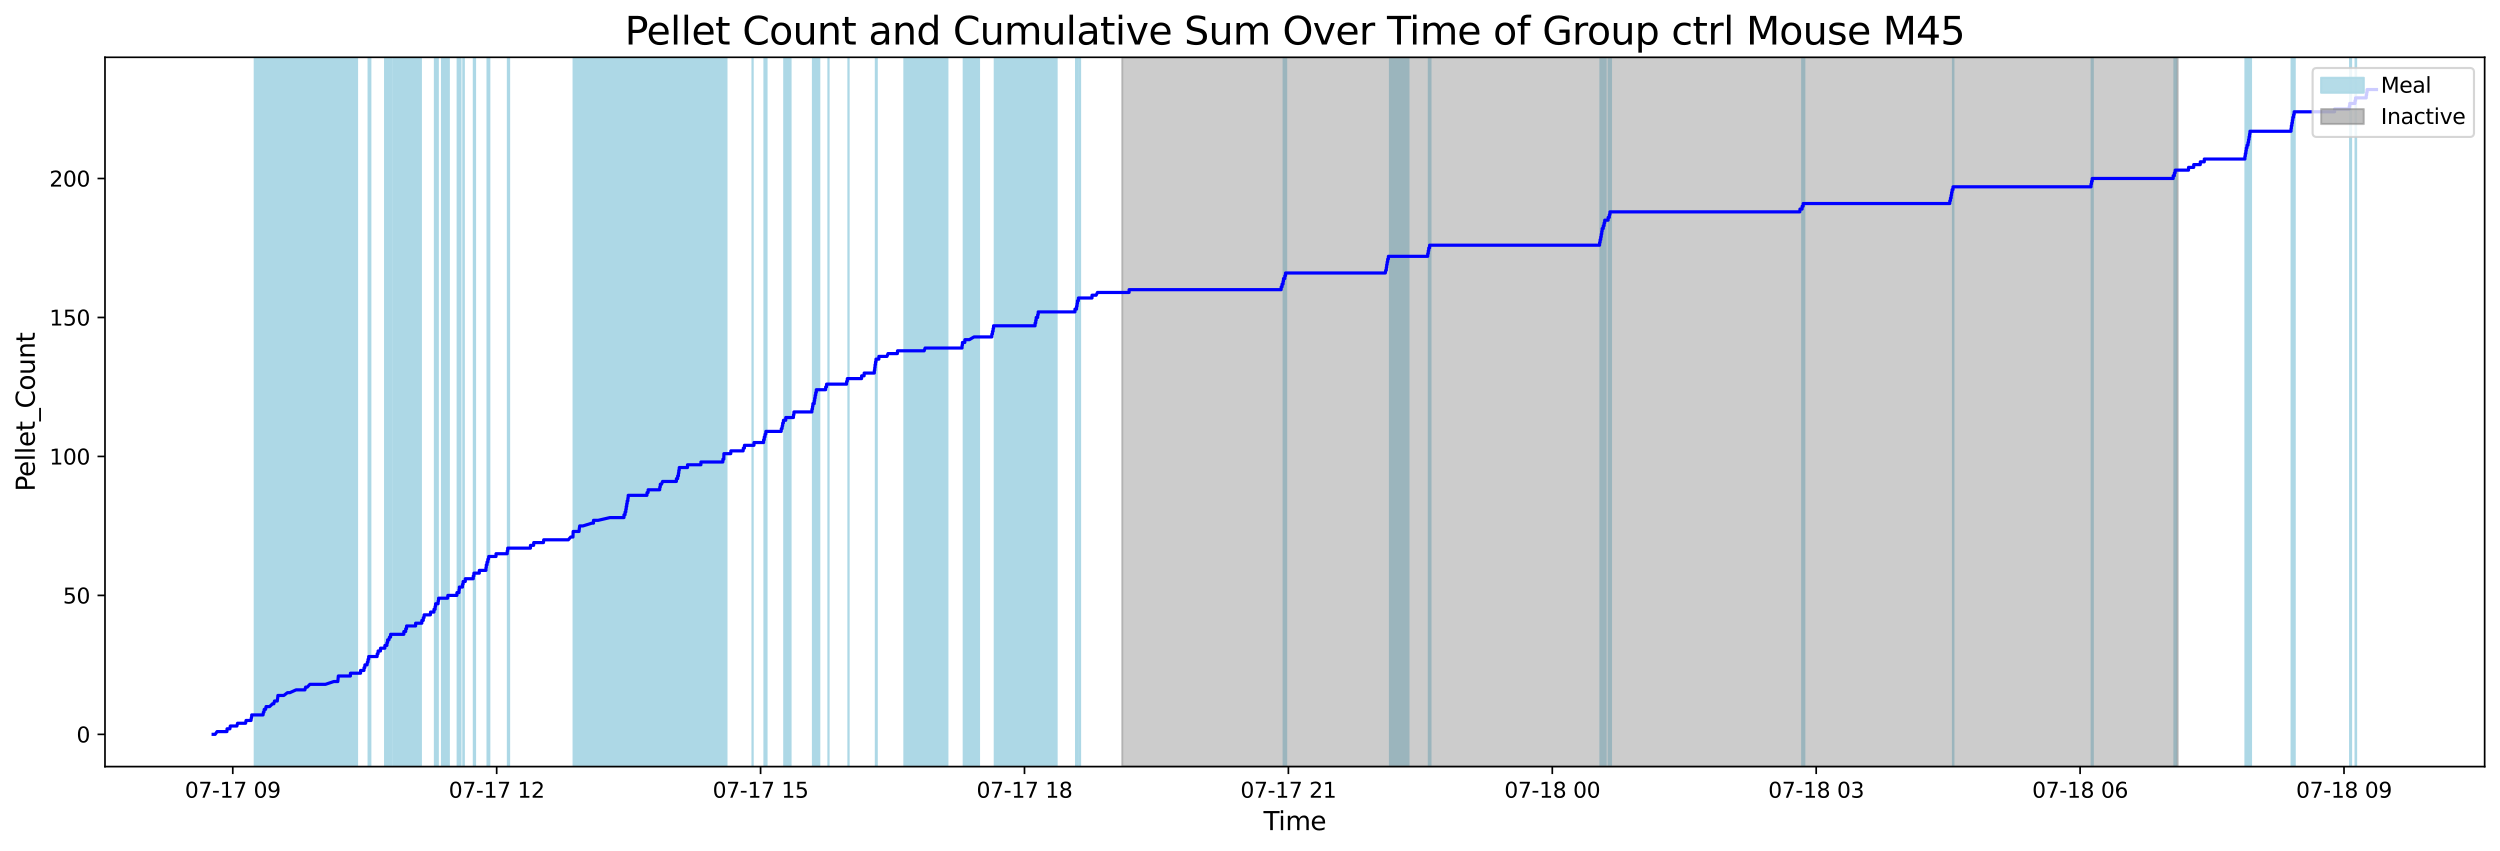 <?xml version="1.0" encoding="utf-8" standalone="no"?>
<!DOCTYPE svg PUBLIC "-//W3C//DTD SVG 1.1//EN"
  "http://www.w3.org/Graphics/SVG/1.1/DTD/svg11.dtd">
<svg xmlns:xlink="http://www.w3.org/1999/xlink" width="1172.435pt" height="399.009pt" viewBox="0 0 1172.435 399.009" xmlns="http://www.w3.org/2000/svg" version="1.1">
 <defs>
  <style type="text/css">*{stroke-linejoin: round; stroke-linecap: butt}</style>
 </defs>
 <g id="figure_1">
  <g id="patch_1">
   <path d="M 0 399.009 
L 1172.435 399.009 
L 1172.435 0 
L 0 0 
z
" style="fill: #ffffff"/>
  </g>
  <g id="axes_1">
   <g id="patch_2">
    <path d="M 49.235 359.517 
L 1165.235 359.517 
L 1165.235 26.877 
L 49.235 26.877 
z
" style="fill: #ffffff"/>
   </g>
   <g id="patch_3">
    <path d="M 156.573 359.517 
L 156.573 26.877 
L 119.476 26.877 
L 119.476 359.517 
z
" clip-path="url(#pec05a32eb7)" style="fill: #add8e6; stroke: #add8e6; stroke-linejoin: miter"/>
   </g>
   <g id="patch_4">
    <path d="M 131.38 359.517 
L 131.38 26.877 
L 126.782 26.877 
L 126.782 359.517 
z
" clip-path="url(#pec05a32eb7)" style="fill: #add8e6; stroke: #add8e6; stroke-linejoin: miter"/>
   </g>
   <g id="patch_5">
    <path d="M 167.437 359.517 
L 167.437 26.877 
L 138.65 26.877 
L 138.65 359.517 
z
" clip-path="url(#pec05a32eb7)" style="fill: #add8e6; stroke: #add8e6; stroke-linejoin: miter"/>
   </g>
   <g id="patch_6">
    <path d="M 173.675 359.517 
L 173.675 26.877 
L 172.866 26.877 
L 172.866 359.517 
z
" clip-path="url(#pec05a32eb7)" style="fill: #add8e6; stroke: #add8e6; stroke-linejoin: miter"/>
   </g>
   <g id="patch_7">
    <path d="M 182.08 359.517 
L 182.08 26.877 
L 180.595 26.877 
L 180.595 359.517 
z
" clip-path="url(#pec05a32eb7)" style="fill: #add8e6; stroke: #add8e6; stroke-linejoin: miter"/>
   </g>
   <g id="patch_8">
    <path d="M 183.737 359.517 
L 183.737 26.877 
L 182.561 26.877 
L 182.561 359.517 
z
" clip-path="url(#pec05a32eb7)" style="fill: #add8e6; stroke: #add8e6; stroke-linejoin: miter"/>
   </g>
   <g id="patch_9">
    <path d="M 197.376 359.517 
L 197.376 26.877 
L 184.61 26.877 
L 184.61 359.517 
z
" clip-path="url(#pec05a32eb7)" style="fill: #add8e6; stroke: #add8e6; stroke-linejoin: miter"/>
   </g>
   <g id="patch_10">
    <path d="M 191.053 359.517 
L 191.053 26.877 
L 191.596 26.877 
L 191.596 359.517 
z
" clip-path="url(#pec05a32eb7)" style="fill: #add8e6; stroke: #add8e6; stroke-linejoin: miter"/>
   </g>
   <g id="patch_11">
    <path d="M 205.258 359.517 
L 205.258 26.877 
L 203.968 26.877 
L 203.968 359.517 
z
" clip-path="url(#pec05a32eb7)" style="fill: #add8e6; stroke: #add8e6; stroke-linejoin: miter"/>
   </g>
   <g id="patch_12">
    <path d="M 205.111 359.517 
L 205.111 26.877 
L 205.116 26.877 
L 205.116 359.517 
z
" clip-path="url(#pec05a32eb7)" style="fill: #add8e6; stroke: #add8e6; stroke-linejoin: miter"/>
   </g>
   <g id="patch_13">
    <path d="M 210.481 359.517 
L 210.481 26.877 
L 207.298 26.877 
L 207.298 359.517 
z
" clip-path="url(#pec05a32eb7)" style="fill: #add8e6; stroke: #add8e6; stroke-linejoin: miter"/>
   </g>
   <g id="patch_14">
    <path d="M 214.783 359.517 
L 214.783 26.877 
L 214.639 26.877 
L 214.639 359.517 
z
" clip-path="url(#pec05a32eb7)" style="fill: #add8e6; stroke: #add8e6; stroke-linejoin: miter"/>
   </g>
   <g id="patch_15">
    <path d="M 215.613 359.517 
L 215.613 26.877 
L 215.945 26.877 
L 215.945 359.517 
z
" clip-path="url(#pec05a32eb7)" style="fill: #add8e6; stroke: #add8e6; stroke-linejoin: miter"/>
   </g>
   <g id="patch_16">
    <path d="M 217.282 359.517 
L 217.282 26.877 
L 217.515 26.877 
L 217.515 359.517 
z
" clip-path="url(#pec05a32eb7)" style="fill: #add8e6; stroke: #add8e6; stroke-linejoin: miter"/>
   </g>
   <g id="patch_17">
    <path d="M 222.216 359.517 
L 222.216 26.877 
L 222.775 26.877 
L 222.775 359.517 
z
" clip-path="url(#pec05a32eb7)" style="fill: #add8e6; stroke: #add8e6; stroke-linejoin: miter"/>
   </g>
   <g id="patch_18">
    <path d="M 228.645 359.517 
L 228.645 26.877 
L 229.461 26.877 
L 229.461 359.517 
z
" clip-path="url(#pec05a32eb7)" style="fill: #add8e6; stroke: #add8e6; stroke-linejoin: miter"/>
   </g>
   <g id="patch_19">
    <path d="M 238.193 359.517 
L 238.193 26.877 
L 238.743 26.877 
L 238.743 359.517 
z
" clip-path="url(#pec05a32eb7)" style="fill: #add8e6; stroke: #add8e6; stroke-linejoin: miter"/>
   </g>
   <g id="patch_20">
    <path d="M 306.351 359.517 
L 306.351 26.877 
L 269.01 26.877 
L 269.01 359.517 
z
" clip-path="url(#pec05a32eb7)" style="fill: #add8e6; stroke: #add8e6; stroke-linejoin: miter"/>
   </g>
   <g id="patch_21">
    <path d="M 316.286 359.517 
L 316.286 26.877 
L 278.556 26.877 
L 278.556 359.517 
z
" clip-path="url(#pec05a32eb7)" style="fill: #add8e6; stroke: #add8e6; stroke-linejoin: miter"/>
   </g>
   <g id="patch_22">
    <path d="M 324.789 359.517 
L 324.789 26.877 
L 295.18 26.877 
L 295.18 359.517 
z
" clip-path="url(#pec05a32eb7)" style="fill: #add8e6; stroke: #add8e6; stroke-linejoin: miter"/>
   </g>
   <g id="patch_23">
    <path d="M 304.698 359.517 
L 304.698 26.877 
L 304.4 26.877 
L 304.4 359.517 
z
" clip-path="url(#pec05a32eb7)" style="fill: #add8e6; stroke: #add8e6; stroke-linejoin: miter"/>
   </g>
   <g id="patch_24">
    <path d="M 334.11 359.517 
L 334.11 26.877 
L 309.965 26.877 
L 309.965 359.517 
z
" clip-path="url(#pec05a32eb7)" style="fill: #add8e6; stroke: #add8e6; stroke-linejoin: miter"/>
   </g>
   <g id="patch_25">
    <path d="M 339.778 359.517 
L 339.778 26.877 
L 318.823 26.877 
L 318.823 359.517 
z
" clip-path="url(#pec05a32eb7)" style="fill: #add8e6; stroke: #add8e6; stroke-linejoin: miter"/>
   </g>
   <g id="patch_26">
    <path d="M 340.679 359.517 
L 340.679 26.877 
L 340.056 26.877 
L 340.056 359.517 
z
" clip-path="url(#pec05a32eb7)" style="fill: #add8e6; stroke: #add8e6; stroke-linejoin: miter"/>
   </g>
   <g id="patch_27">
    <path d="M 352.973 359.517 
L 352.973 26.877 
L 352.904 26.877 
L 352.904 359.517 
z
" clip-path="url(#pec05a32eb7)" style="fill: #add8e6; stroke: #add8e6; stroke-linejoin: miter"/>
   </g>
   <g id="patch_28">
    <path d="M 358.51 359.517 
L 358.51 26.877 
L 359.471 26.877 
L 359.471 359.517 
z
" clip-path="url(#pec05a32eb7)" style="fill: #add8e6; stroke: #add8e6; stroke-linejoin: miter"/>
   </g>
   <g id="patch_29">
    <path d="M 370.735 359.517 
L 370.735 26.877 
L 367.799 26.877 
L 367.799 359.517 
z
" clip-path="url(#pec05a32eb7)" style="fill: #add8e6; stroke: #add8e6; stroke-linejoin: miter"/>
   </g>
   <g id="patch_30">
    <path d="M 368.849 359.517 
L 368.849 26.877 
L 369.285 26.877 
L 369.285 359.517 
z
" clip-path="url(#pec05a32eb7)" style="fill: #add8e6; stroke: #add8e6; stroke-linejoin: miter"/>
   </g>
   <g id="patch_31">
    <path d="M 381.255 359.517 
L 381.255 26.877 
L 382.727 26.877 
L 382.727 359.517 
z
" clip-path="url(#pec05a32eb7)" style="fill: #add8e6; stroke: #add8e6; stroke-linejoin: miter"/>
   </g>
   <g id="patch_32">
    <path d="M 384.207 359.517 
L 384.207 26.877 
L 383.176 26.877 
L 383.176 359.517 
z
" clip-path="url(#pec05a32eb7)" style="fill: #add8e6; stroke: #add8e6; stroke-linejoin: miter"/>
   </g>
   <g id="patch_33">
    <path d="M 388.569 359.517 
L 388.569 26.877 
L 388.512 26.877 
L 388.512 359.517 
z
" clip-path="url(#pec05a32eb7)" style="fill: #add8e6; stroke: #add8e6; stroke-linejoin: miter"/>
   </g>
   <g id="patch_34">
    <path d="M 397.961 359.517 
L 397.961 26.877 
L 397.89 26.877 
L 397.89 359.517 
z
" clip-path="url(#pec05a32eb7)" style="fill: #add8e6; stroke: #add8e6; stroke-linejoin: miter"/>
   </g>
   <g id="patch_35">
    <path d="M 410.755 359.517 
L 410.755 26.877 
L 411.16 26.877 
L 411.16 359.517 
z
" clip-path="url(#pec05a32eb7)" style="fill: #add8e6; stroke: #add8e6; stroke-linejoin: miter"/>
   </g>
   <g id="patch_36">
    <path d="M 444.295 359.517 
L 444.295 26.877 
L 424.137 26.877 
L 424.137 359.517 
z
" clip-path="url(#pec05a32eb7)" style="fill: #add8e6; stroke: #add8e6; stroke-linejoin: miter"/>
   </g>
   <g id="patch_37">
    <path d="M 459.121 359.517 
L 459.121 26.877 
L 451.966 26.877 
L 451.966 359.517 
z
" clip-path="url(#pec05a32eb7)" style="fill: #add8e6; stroke: #add8e6; stroke-linejoin: miter"/>
   </g>
   <g id="patch_38">
    <path d="M 495.515 359.517 
L 495.515 26.877 
L 466.524 26.877 
L 466.524 359.517 
z
" clip-path="url(#pec05a32eb7)" style="fill: #add8e6; stroke: #add8e6; stroke-linejoin: miter"/>
   </g>
   <g id="patch_39">
    <path d="M 485.786 359.517 
L 485.786 26.877 
L 486.26 26.877 
L 486.26 359.517 
z
" clip-path="url(#pec05a32eb7)" style="fill: #add8e6; stroke: #add8e6; stroke-linejoin: miter"/>
   </g>
   <g id="patch_40">
    <path d="M 486.989 359.517 
L 486.989 26.877 
L 487.33 26.877 
L 487.33 359.517 
z
" clip-path="url(#pec05a32eb7)" style="fill: #add8e6; stroke: #add8e6; stroke-linejoin: miter"/>
   </g>
   <g id="patch_41">
    <path d="M 504.648 359.517 
L 504.648 26.877 
L 505.079 26.877 
L 505.079 359.517 
z
" clip-path="url(#pec05a32eb7)" style="fill: #add8e6; stroke: #add8e6; stroke-linejoin: miter"/>
   </g>
   <g id="patch_42">
    <path d="M 506.518 359.517 
L 506.518 26.877 
L 506.081 26.877 
L 506.081 359.517 
z
" clip-path="url(#pec05a32eb7)" style="fill: #add8e6; stroke: #add8e6; stroke-linejoin: miter"/>
   </g>
   <g id="patch_43">
    <path d="M 602 359.517 
L 602 26.877 
L 602.404 26.877 
L 602.404 359.517 
z
" clip-path="url(#pec05a32eb7)" style="fill: #add8e6; stroke: #add8e6; stroke-linejoin: miter"/>
   </g>
   <g id="patch_44">
    <path d="M 603.165 359.517 
L 603.165 26.877 
L 603.135 26.877 
L 603.135 359.517 
z
" clip-path="url(#pec05a32eb7)" style="fill: #add8e6; stroke: #add8e6; stroke-linejoin: miter"/>
   </g>
   <g id="patch_45">
    <path d="M 660.522 359.517 
L 660.522 26.877 
L 651.861 26.877 
L 651.861 359.517 
z
" clip-path="url(#pec05a32eb7)" style="fill: #add8e6; stroke: #add8e6; stroke-linejoin: miter"/>
   </g>
   <g id="patch_46">
    <path d="M 670.091 359.517 
L 670.091 26.877 
L 670.843 26.877 
L 670.843 359.517 
z
" clip-path="url(#pec05a32eb7)" style="fill: #add8e6; stroke: #add8e6; stroke-linejoin: miter"/>
   </g>
   <g id="patch_47">
    <path d="M 750.568 359.517 
L 750.568 26.877 
L 751.98 26.877 
L 751.98 359.517 
z
" clip-path="url(#pec05a32eb7)" style="fill: #add8e6; stroke: #add8e6; stroke-linejoin: miter"/>
   </g>
   <g id="patch_48">
    <path d="M 752.988 359.517 
L 752.988 26.877 
L 752.676 26.877 
L 752.676 359.517 
z
" clip-path="url(#pec05a32eb7)" style="fill: #add8e6; stroke: #add8e6; stroke-linejoin: miter"/>
   </g>
   <g id="patch_49">
    <path d="M 754.425 359.517 
L 754.425 26.877 
L 755.504 26.877 
L 755.504 359.517 
z
" clip-path="url(#pec05a32eb7)" style="fill: #add8e6; stroke: #add8e6; stroke-linejoin: miter"/>
   </g>
   <g id="patch_50">
    <path d="M 845.179 359.517 
L 845.179 26.877 
L 846.169 26.877 
L 846.169 359.517 
z
" clip-path="url(#pec05a32eb7)" style="fill: #add8e6; stroke: #add8e6; stroke-linejoin: miter"/>
   </g>
   <g id="patch_51">
    <path d="M 916.079 359.517 
L 916.079 26.877 
L 915.885 26.877 
L 915.885 359.517 
z
" clip-path="url(#pec05a32eb7)" style="fill: #add8e6; stroke: #add8e6; stroke-linejoin: miter"/>
   </g>
   <g id="patch_52">
    <path d="M 980.939 359.517 
L 980.939 26.877 
L 981.452 26.877 
L 981.452 359.517 
z
" clip-path="url(#pec05a32eb7)" style="fill: #add8e6; stroke: #add8e6; stroke-linejoin: miter"/>
   </g>
   <g id="patch_53">
    <path d="M 1019.75 359.517 
L 1019.75 26.877 
L 1020.578 26.877 
L 1020.578 359.517 
z
" clip-path="url(#pec05a32eb7)" style="fill: #add8e6; stroke: #add8e6; stroke-linejoin: miter"/>
   </g>
   <g id="patch_54">
    <path d="M 1053.063 359.517 
L 1053.063 26.877 
L 1053.579 26.877 
L 1053.579 359.517 
z
" clip-path="url(#pec05a32eb7)" style="fill: #add8e6; stroke: #add8e6; stroke-linejoin: miter"/>
   </g>
   <g id="patch_55">
    <path d="M 1054.636 359.517 
L 1054.636 26.877 
L 1053.966 26.877 
L 1053.966 359.517 
z
" clip-path="url(#pec05a32eb7)" style="fill: #add8e6; stroke: #add8e6; stroke-linejoin: miter"/>
   </g>
   <g id="patch_56">
    <path d="M 1054.892 359.517 
L 1054.892 26.877 
L 1055.656 26.877 
L 1055.656 359.517 
z
" clip-path="url(#pec05a32eb7)" style="fill: #add8e6; stroke: #add8e6; stroke-linejoin: miter"/>
   </g>
   <g id="patch_57">
    <path d="M 1074.699 359.517 
L 1074.699 26.877 
L 1076.155 26.877 
L 1076.155 359.517 
z
" clip-path="url(#pec05a32eb7)" style="fill: #add8e6; stroke: #add8e6; stroke-linejoin: miter"/>
   </g>
   <g id="patch_58">
    <path d="M 1102.15 359.517 
L 1102.15 26.877 
L 1102.587 26.877 
L 1102.587 359.517 
z
" clip-path="url(#pec05a32eb7)" style="fill: #add8e6; stroke: #add8e6; stroke-linejoin: miter"/>
   </g>
   <g id="patch_59">
    <path d="M 1104.701 359.517 
L 1104.701 26.877 
L 1104.941 26.877 
L 1104.941 359.517 
z
" clip-path="url(#pec05a32eb7)" style="fill: #add8e6; stroke: #add8e6; stroke-linejoin: miter"/>
   </g>
   <g id="patch_60">
    <path d="M 526.261 359.517 
L 526.261 26.877 
L 1021.318 26.877 
L 1021.318 359.517 
z
" clip-path="url(#pec05a32eb7)" style="fill: #808080; opacity: 0.4; stroke: #808080; stroke-linejoin: miter"/>
   </g>
   <g id="matplotlib.axis_1">
    <g id="xtick_1">
     <g id="line2d_1">
      <defs>
       <path id="m7954344901" d="M 0 0 
L 0 3.5 
" style="stroke: #000000; stroke-width: 0.8"/>
      </defs>
      <g>
       <use xlink:href="#m7954344901" x="109.164" y="359.517" style="stroke: #000000; stroke-width: 0.8"/>
      </g>
     </g>
     <g id="text_1">
      <!-- 07-17 09 -->
      <g transform="translate(86.684 374.116) scale(0.1 -0.1)">
       <defs>
        <path id="DejaVuSans-30" d="M 2034 4250 
Q 1547 4250 1301 3770 
Q 1056 3291 1056 2328 
Q 1056 1369 1301 889 
Q 1547 409 2034 409 
Q 2525 409 2770 889 
Q 3016 1369 3016 2328 
Q 3016 3291 2770 3770 
Q 2525 4250 2034 4250 
z
M 2034 4750 
Q 2819 4750 3233 4129 
Q 3647 3509 3647 2328 
Q 3647 1150 3233 529 
Q 2819 -91 2034 -91 
Q 1250 -91 836 529 
Q 422 1150 422 2328 
Q 422 3509 836 4129 
Q 1250 4750 2034 4750 
z
" transform="scale(0.016)"/>
        <path id="DejaVuSans-37" d="M 525 4666 
L 3525 4666 
L 3525 4397 
L 1831 0 
L 1172 0 
L 2766 4134 
L 525 4134 
L 525 4666 
z
" transform="scale(0.016)"/>
        <path id="DejaVuSans-2d" d="M 313 2009 
L 1997 2009 
L 1997 1497 
L 313 1497 
L 313 2009 
z
" transform="scale(0.016)"/>
        <path id="DejaVuSans-31" d="M 794 531 
L 1825 531 
L 1825 4091 
L 703 3866 
L 703 4441 
L 1819 4666 
L 2450 4666 
L 2450 531 
L 3481 531 
L 3481 0 
L 794 0 
L 794 531 
z
" transform="scale(0.016)"/>
        <path id="DejaVuSans-20" transform="scale(0.016)"/>
        <path id="DejaVuSans-39" d="M 703 97 
L 703 672 
Q 941 559 1184 500 
Q 1428 441 1663 441 
Q 2288 441 2617 861 
Q 2947 1281 2994 2138 
Q 2813 1869 2534 1725 
Q 2256 1581 1919 1581 
Q 1219 1581 811 2004 
Q 403 2428 403 3163 
Q 403 3881 828 4315 
Q 1253 4750 1959 4750 
Q 2769 4750 3195 4129 
Q 3622 3509 3622 2328 
Q 3622 1225 3098 567 
Q 2575 -91 1691 -91 
Q 1453 -91 1209 -44 
Q 966 3 703 97 
z
M 1959 2075 
Q 2384 2075 2632 2365 
Q 2881 2656 2881 3163 
Q 2881 3666 2632 3958 
Q 2384 4250 1959 4250 
Q 1534 4250 1286 3958 
Q 1038 3666 1038 3163 
Q 1038 2656 1286 2365 
Q 1534 2075 1959 2075 
z
" transform="scale(0.016)"/>
       </defs>
       <use xlink:href="#DejaVuSans-30"/>
       <use xlink:href="#DejaVuSans-37" x="63.623"/>
       <use xlink:href="#DejaVuSans-2d" x="127.246"/>
       <use xlink:href="#DejaVuSans-31" x="163.33"/>
       <use xlink:href="#DejaVuSans-37" x="226.953"/>
       <use xlink:href="#DejaVuSans-20" x="290.576"/>
       <use xlink:href="#DejaVuSans-30" x="322.363"/>
       <use xlink:href="#DejaVuSans-39" x="385.986"/>
      </g>
     </g>
    </g>
    <g id="xtick_2">
     <g id="line2d_2">
      <g>
       <use xlink:href="#m7954344901" x="232.929" y="359.517" style="stroke: #000000; stroke-width: 0.8"/>
      </g>
     </g>
     <g id="text_2">
      <!-- 07-17 12 -->
      <g transform="translate(210.448 374.116) scale(0.1 -0.1)">
       <defs>
        <path id="DejaVuSans-32" d="M 1228 531 
L 3431 531 
L 3431 0 
L 469 0 
L 469 531 
Q 828 903 1448 1529 
Q 2069 2156 2228 2338 
Q 2531 2678 2651 2914 
Q 2772 3150 2772 3378 
Q 2772 3750 2511 3984 
Q 2250 4219 1831 4219 
Q 1534 4219 1204 4116 
Q 875 4013 500 3803 
L 500 4441 
Q 881 4594 1212 4672 
Q 1544 4750 1819 4750 
Q 2544 4750 2975 4387 
Q 3406 4025 3406 3419 
Q 3406 3131 3298 2873 
Q 3191 2616 2906 2266 
Q 2828 2175 2409 1742 
Q 1991 1309 1228 531 
z
" transform="scale(0.016)"/>
       </defs>
       <use xlink:href="#DejaVuSans-30"/>
       <use xlink:href="#DejaVuSans-37" x="63.623"/>
       <use xlink:href="#DejaVuSans-2d" x="127.246"/>
       <use xlink:href="#DejaVuSans-31" x="163.33"/>
       <use xlink:href="#DejaVuSans-37" x="226.953"/>
       <use xlink:href="#DejaVuSans-20" x="290.576"/>
       <use xlink:href="#DejaVuSans-31" x="322.363"/>
       <use xlink:href="#DejaVuSans-32" x="385.986"/>
      </g>
     </g>
    </g>
    <g id="xtick_3">
     <g id="line2d_3">
      <g>
       <use xlink:href="#m7954344901" x="356.693" y="359.517" style="stroke: #000000; stroke-width: 0.8"/>
      </g>
     </g>
     <g id="text_3">
      <!-- 07-17 15 -->
      <g transform="translate(334.212 374.116) scale(0.1 -0.1)">
       <defs>
        <path id="DejaVuSans-35" d="M 691 4666 
L 3169 4666 
L 3169 4134 
L 1269 4134 
L 1269 2991 
Q 1406 3038 1543 3061 
Q 1681 3084 1819 3084 
Q 2600 3084 3056 2656 
Q 3513 2228 3513 1497 
Q 3513 744 3044 326 
Q 2575 -91 1722 -91 
Q 1428 -91 1123 -41 
Q 819 9 494 109 
L 494 744 
Q 775 591 1075 516 
Q 1375 441 1709 441 
Q 2250 441 2565 725 
Q 2881 1009 2881 1497 
Q 2881 1984 2565 2268 
Q 2250 2553 1709 2553 
Q 1456 2553 1204 2497 
Q 953 2441 691 2322 
L 691 4666 
z
" transform="scale(0.016)"/>
       </defs>
       <use xlink:href="#DejaVuSans-30"/>
       <use xlink:href="#DejaVuSans-37" x="63.623"/>
       <use xlink:href="#DejaVuSans-2d" x="127.246"/>
       <use xlink:href="#DejaVuSans-31" x="163.33"/>
       <use xlink:href="#DejaVuSans-37" x="226.953"/>
       <use xlink:href="#DejaVuSans-20" x="290.576"/>
       <use xlink:href="#DejaVuSans-31" x="322.363"/>
       <use xlink:href="#DejaVuSans-35" x="385.986"/>
      </g>
     </g>
    </g>
    <g id="xtick_4">
     <g id="line2d_4">
      <g>
       <use xlink:href="#m7954344901" x="480.457" y="359.517" style="stroke: #000000; stroke-width: 0.8"/>
      </g>
     </g>
     <g id="text_4">
      <!-- 07-17 18 -->
      <g transform="translate(457.976 374.116) scale(0.1 -0.1)">
       <defs>
        <path id="DejaVuSans-38" d="M 2034 2216 
Q 1584 2216 1326 1975 
Q 1069 1734 1069 1313 
Q 1069 891 1326 650 
Q 1584 409 2034 409 
Q 2484 409 2743 651 
Q 3003 894 3003 1313 
Q 3003 1734 2745 1975 
Q 2488 2216 2034 2216 
z
M 1403 2484 
Q 997 2584 770 2862 
Q 544 3141 544 3541 
Q 544 4100 942 4425 
Q 1341 4750 2034 4750 
Q 2731 4750 3128 4425 
Q 3525 4100 3525 3541 
Q 3525 3141 3298 2862 
Q 3072 2584 2669 2484 
Q 3125 2378 3379 2068 
Q 3634 1759 3634 1313 
Q 3634 634 3220 271 
Q 2806 -91 2034 -91 
Q 1263 -91 848 271 
Q 434 634 434 1313 
Q 434 1759 690 2068 
Q 947 2378 1403 2484 
z
M 1172 3481 
Q 1172 3119 1398 2916 
Q 1625 2713 2034 2713 
Q 2441 2713 2670 2916 
Q 2900 3119 2900 3481 
Q 2900 3844 2670 4047 
Q 2441 4250 2034 4250 
Q 1625 4250 1398 4047 
Q 1172 3844 1172 3481 
z
" transform="scale(0.016)"/>
       </defs>
       <use xlink:href="#DejaVuSans-30"/>
       <use xlink:href="#DejaVuSans-37" x="63.623"/>
       <use xlink:href="#DejaVuSans-2d" x="127.246"/>
       <use xlink:href="#DejaVuSans-31" x="163.33"/>
       <use xlink:href="#DejaVuSans-37" x="226.953"/>
       <use xlink:href="#DejaVuSans-20" x="290.576"/>
       <use xlink:href="#DejaVuSans-31" x="322.363"/>
       <use xlink:href="#DejaVuSans-38" x="385.986"/>
      </g>
     </g>
    </g>
    <g id="xtick_5">
     <g id="line2d_5">
      <g>
       <use xlink:href="#m7954344901" x="604.221" y="359.517" style="stroke: #000000; stroke-width: 0.8"/>
      </g>
     </g>
     <g id="text_5">
      <!-- 07-17 21 -->
      <g transform="translate(581.741 374.116) scale(0.1 -0.1)">
       <use xlink:href="#DejaVuSans-30"/>
       <use xlink:href="#DejaVuSans-37" x="63.623"/>
       <use xlink:href="#DejaVuSans-2d" x="127.246"/>
       <use xlink:href="#DejaVuSans-31" x="163.33"/>
       <use xlink:href="#DejaVuSans-37" x="226.953"/>
       <use xlink:href="#DejaVuSans-20" x="290.576"/>
       <use xlink:href="#DejaVuSans-32" x="322.363"/>
       <use xlink:href="#DejaVuSans-31" x="385.986"/>
      </g>
     </g>
    </g>
    <g id="xtick_6">
     <g id="line2d_6">
      <g>
       <use xlink:href="#m7954344901" x="727.985" y="359.517" style="stroke: #000000; stroke-width: 0.8"/>
      </g>
     </g>
     <g id="text_6">
      <!-- 07-18 00 -->
      <g transform="translate(705.505 374.116) scale(0.1 -0.1)">
       <use xlink:href="#DejaVuSans-30"/>
       <use xlink:href="#DejaVuSans-37" x="63.623"/>
       <use xlink:href="#DejaVuSans-2d" x="127.246"/>
       <use xlink:href="#DejaVuSans-31" x="163.33"/>
       <use xlink:href="#DejaVuSans-38" x="226.953"/>
       <use xlink:href="#DejaVuSans-20" x="290.576"/>
       <use xlink:href="#DejaVuSans-30" x="322.363"/>
       <use xlink:href="#DejaVuSans-30" x="385.986"/>
      </g>
     </g>
    </g>
    <g id="xtick_7">
     <g id="line2d_7">
      <g>
       <use xlink:href="#m7954344901" x="851.749" y="359.517" style="stroke: #000000; stroke-width: 0.8"/>
      </g>
     </g>
     <g id="text_7">
      <!-- 07-18 03 -->
      <g transform="translate(829.269 374.116) scale(0.1 -0.1)">
       <defs>
        <path id="DejaVuSans-33" d="M 2597 2516 
Q 3050 2419 3304 2112 
Q 3559 1806 3559 1356 
Q 3559 666 3084 287 
Q 2609 -91 1734 -91 
Q 1441 -91 1130 -33 
Q 819 25 488 141 
L 488 750 
Q 750 597 1062 519 
Q 1375 441 1716 441 
Q 2309 441 2620 675 
Q 2931 909 2931 1356 
Q 2931 1769 2642 2001 
Q 2353 2234 1838 2234 
L 1294 2234 
L 1294 2753 
L 1863 2753 
Q 2328 2753 2575 2939 
Q 2822 3125 2822 3475 
Q 2822 3834 2567 4026 
Q 2313 4219 1838 4219 
Q 1578 4219 1281 4162 
Q 984 4106 628 3988 
L 628 4550 
Q 988 4650 1302 4700 
Q 1616 4750 1894 4750 
Q 2613 4750 3031 4423 
Q 3450 4097 3450 3541 
Q 3450 3153 3228 2886 
Q 3006 2619 2597 2516 
z
" transform="scale(0.016)"/>
       </defs>
       <use xlink:href="#DejaVuSans-30"/>
       <use xlink:href="#DejaVuSans-37" x="63.623"/>
       <use xlink:href="#DejaVuSans-2d" x="127.246"/>
       <use xlink:href="#DejaVuSans-31" x="163.33"/>
       <use xlink:href="#DejaVuSans-38" x="226.953"/>
       <use xlink:href="#DejaVuSans-20" x="290.576"/>
       <use xlink:href="#DejaVuSans-30" x="322.363"/>
       <use xlink:href="#DejaVuSans-33" x="385.986"/>
      </g>
     </g>
    </g>
    <g id="xtick_8">
     <g id="line2d_8">
      <g>
       <use xlink:href="#m7954344901" x="975.514" y="359.517" style="stroke: #000000; stroke-width: 0.8"/>
      </g>
     </g>
     <g id="text_8">
      <!-- 07-18 06 -->
      <g transform="translate(953.033 374.116) scale(0.1 -0.1)">
       <defs>
        <path id="DejaVuSans-36" d="M 2113 2584 
Q 1688 2584 1439 2293 
Q 1191 2003 1191 1497 
Q 1191 994 1439 701 
Q 1688 409 2113 409 
Q 2538 409 2786 701 
Q 3034 994 3034 1497 
Q 3034 2003 2786 2293 
Q 2538 2584 2113 2584 
z
M 3366 4563 
L 3366 3988 
Q 3128 4100 2886 4159 
Q 2644 4219 2406 4219 
Q 1781 4219 1451 3797 
Q 1122 3375 1075 2522 
Q 1259 2794 1537 2939 
Q 1816 3084 2150 3084 
Q 2853 3084 3261 2657 
Q 3669 2231 3669 1497 
Q 3669 778 3244 343 
Q 2819 -91 2113 -91 
Q 1303 -91 875 529 
Q 447 1150 447 2328 
Q 447 3434 972 4092 
Q 1497 4750 2381 4750 
Q 2619 4750 2861 4703 
Q 3103 4656 3366 4563 
z
" transform="scale(0.016)"/>
       </defs>
       <use xlink:href="#DejaVuSans-30"/>
       <use xlink:href="#DejaVuSans-37" x="63.623"/>
       <use xlink:href="#DejaVuSans-2d" x="127.246"/>
       <use xlink:href="#DejaVuSans-31" x="163.33"/>
       <use xlink:href="#DejaVuSans-38" x="226.953"/>
       <use xlink:href="#DejaVuSans-20" x="290.576"/>
       <use xlink:href="#DejaVuSans-30" x="322.363"/>
       <use xlink:href="#DejaVuSans-36" x="385.986"/>
      </g>
     </g>
    </g>
    <g id="xtick_9">
     <g id="line2d_9">
      <g>
       <use xlink:href="#m7954344901" x="1099.278" y="359.517" style="stroke: #000000; stroke-width: 0.8"/>
      </g>
     </g>
     <g id="text_9">
      <!-- 07-18 09 -->
      <g transform="translate(1076.797 374.116) scale(0.1 -0.1)">
       <use xlink:href="#DejaVuSans-30"/>
       <use xlink:href="#DejaVuSans-37" x="63.623"/>
       <use xlink:href="#DejaVuSans-2d" x="127.246"/>
       <use xlink:href="#DejaVuSans-31" x="163.33"/>
       <use xlink:href="#DejaVuSans-38" x="226.953"/>
       <use xlink:href="#DejaVuSans-20" x="290.576"/>
       <use xlink:href="#DejaVuSans-30" x="322.363"/>
       <use xlink:href="#DejaVuSans-39" x="385.986"/>
      </g>
     </g>
    </g>
    <g id="text_10">
     <!-- Time -->
     <g transform="translate(592.555 389.313) scale(0.12 -0.12)">
      <defs>
       <path id="DejaVuSans-54" d="M -19 4666 
L 3928 4666 
L 3928 4134 
L 2272 4134 
L 2272 0 
L 1638 0 
L 1638 4134 
L -19 4134 
L -19 4666 
z
" transform="scale(0.016)"/>
       <path id="DejaVuSans-69" d="M 603 3500 
L 1178 3500 
L 1178 0 
L 603 0 
L 603 3500 
z
M 603 4863 
L 1178 4863 
L 1178 4134 
L 603 4134 
L 603 4863 
z
" transform="scale(0.016)"/>
       <path id="DejaVuSans-6d" d="M 3328 2828 
Q 3544 3216 3844 3400 
Q 4144 3584 4550 3584 
Q 5097 3584 5394 3201 
Q 5691 2819 5691 2113 
L 5691 0 
L 5113 0 
L 5113 2094 
Q 5113 2597 4934 2840 
Q 4756 3084 4391 3084 
Q 3944 3084 3684 2787 
Q 3425 2491 3425 1978 
L 3425 0 
L 2847 0 
L 2847 2094 
Q 2847 2600 2669 2842 
Q 2491 3084 2119 3084 
Q 1678 3084 1418 2786 
Q 1159 2488 1159 1978 
L 1159 0 
L 581 0 
L 581 3500 
L 1159 3500 
L 1159 2956 
Q 1356 3278 1631 3431 
Q 1906 3584 2284 3584 
Q 2666 3584 2933 3390 
Q 3200 3197 3328 2828 
z
" transform="scale(0.016)"/>
       <path id="DejaVuSans-65" d="M 3597 1894 
L 3597 1613 
L 953 1613 
Q 991 1019 1311 708 
Q 1631 397 2203 397 
Q 2534 397 2845 478 
Q 3156 559 3463 722 
L 3463 178 
Q 3153 47 2828 -22 
Q 2503 -91 2169 -91 
Q 1331 -91 842 396 
Q 353 884 353 1716 
Q 353 2575 817 3079 
Q 1281 3584 2069 3584 
Q 2775 3584 3186 3129 
Q 3597 2675 3597 1894 
z
M 3022 2063 
Q 3016 2534 2758 2815 
Q 2500 3097 2075 3097 
Q 1594 3097 1305 2825 
Q 1016 2553 972 2059 
L 3022 2063 
z
" transform="scale(0.016)"/>
      </defs>
      <use xlink:href="#DejaVuSans-54"/>
      <use xlink:href="#DejaVuSans-69" x="57.959"/>
      <use xlink:href="#DejaVuSans-6d" x="85.742"/>
      <use xlink:href="#DejaVuSans-65" x="183.154"/>
     </g>
    </g>
   </g>
   <g id="matplotlib.axis_2">
    <g id="ytick_1">
     <g id="line2d_10">
      <defs>
       <path id="m7f26d9c3a4" d="M 0 0 
L -3.5 0 
" style="stroke: #000000; stroke-width: 0.8"/>
      </defs>
      <g>
       <use xlink:href="#m7f26d9c3a4" x="49.235" y="344.397" style="stroke: #000000; stroke-width: 0.8"/>
      </g>
     </g>
     <g id="text_11">
      <!-- 0 -->
      <g transform="translate(35.873 348.196) scale(0.1 -0.1)">
       <use xlink:href="#DejaVuSans-30"/>
      </g>
     </g>
    </g>
    <g id="ytick_2">
     <g id="line2d_11">
      <g>
       <use xlink:href="#m7f26d9c3a4" x="49.235" y="279.225" style="stroke: #000000; stroke-width: 0.8"/>
      </g>
     </g>
     <g id="text_12">
      <!-- 50 -->
      <g transform="translate(29.51 283.024) scale(0.1 -0.1)">
       <use xlink:href="#DejaVuSans-35"/>
       <use xlink:href="#DejaVuSans-30" x="63.623"/>
      </g>
     </g>
    </g>
    <g id="ytick_3">
     <g id="line2d_12">
      <g>
       <use xlink:href="#m7f26d9c3a4" x="49.235" y="214.052" style="stroke: #000000; stroke-width: 0.8"/>
      </g>
     </g>
     <g id="text_13">
      <!-- 100 -->
      <g transform="translate(23.148 217.852) scale(0.1 -0.1)">
       <use xlink:href="#DejaVuSans-31"/>
       <use xlink:href="#DejaVuSans-30" x="63.623"/>
       <use xlink:href="#DejaVuSans-30" x="127.246"/>
      </g>
     </g>
    </g>
    <g id="ytick_4">
     <g id="line2d_13">
      <g>
       <use xlink:href="#m7f26d9c3a4" x="49.235" y="148.88" style="stroke: #000000; stroke-width: 0.8"/>
      </g>
     </g>
     <g id="text_14">
      <!-- 150 -->
      <g transform="translate(23.148 152.679) scale(0.1 -0.1)">
       <use xlink:href="#DejaVuSans-31"/>
       <use xlink:href="#DejaVuSans-35" x="63.623"/>
       <use xlink:href="#DejaVuSans-30" x="127.246"/>
      </g>
     </g>
    </g>
    <g id="ytick_5">
     <g id="line2d_14">
      <g>
       <use xlink:href="#m7f26d9c3a4" x="49.235" y="83.708" style="stroke: #000000; stroke-width: 0.8"/>
      </g>
     </g>
     <g id="text_15">
      <!-- 200 -->
      <g transform="translate(23.148 87.507) scale(0.1 -0.1)">
       <use xlink:href="#DejaVuSans-32"/>
       <use xlink:href="#DejaVuSans-30" x="63.623"/>
       <use xlink:href="#DejaVuSans-30" x="127.246"/>
      </g>
     </g>
    </g>
    <g id="text_16">
     <!-- Pellet_Count -->
     <g transform="translate(16.318 230.485) rotate(-90) scale(0.12 -0.12)">
      <defs>
       <path id="DejaVuSans-50" d="M 1259 4147 
L 1259 2394 
L 2053 2394 
Q 2494 2394 2734 2622 
Q 2975 2850 2975 3272 
Q 2975 3691 2734 3919 
Q 2494 4147 2053 4147 
L 1259 4147 
z
M 628 4666 
L 2053 4666 
Q 2838 4666 3239 4311 
Q 3641 3956 3641 3272 
Q 3641 2581 3239 2228 
Q 2838 1875 2053 1875 
L 1259 1875 
L 1259 0 
L 628 0 
L 628 4666 
z
" transform="scale(0.016)"/>
       <path id="DejaVuSans-6c" d="M 603 4863 
L 1178 4863 
L 1178 0 
L 603 0 
L 603 4863 
z
" transform="scale(0.016)"/>
       <path id="DejaVuSans-74" d="M 1172 4494 
L 1172 3500 
L 2356 3500 
L 2356 3053 
L 1172 3053 
L 1172 1153 
Q 1172 725 1289 603 
Q 1406 481 1766 481 
L 2356 481 
L 2356 0 
L 1766 0 
Q 1100 0 847 248 
Q 594 497 594 1153 
L 594 3053 
L 172 3053 
L 172 3500 
L 594 3500 
L 594 4494 
L 1172 4494 
z
" transform="scale(0.016)"/>
       <path id="DejaVuSans-5f" d="M 3263 -1063 
L 3263 -1509 
L -63 -1509 
L -63 -1063 
L 3263 -1063 
z
" transform="scale(0.016)"/>
       <path id="DejaVuSans-43" d="M 4122 4306 
L 4122 3641 
Q 3803 3938 3442 4084 
Q 3081 4231 2675 4231 
Q 1875 4231 1450 3742 
Q 1025 3253 1025 2328 
Q 1025 1406 1450 917 
Q 1875 428 2675 428 
Q 3081 428 3442 575 
Q 3803 722 4122 1019 
L 4122 359 
Q 3791 134 3420 21 
Q 3050 -91 2638 -91 
Q 1578 -91 968 557 
Q 359 1206 359 2328 
Q 359 3453 968 4101 
Q 1578 4750 2638 4750 
Q 3056 4750 3426 4639 
Q 3797 4528 4122 4306 
z
" transform="scale(0.016)"/>
       <path id="DejaVuSans-6f" d="M 1959 3097 
Q 1497 3097 1228 2736 
Q 959 2375 959 1747 
Q 959 1119 1226 758 
Q 1494 397 1959 397 
Q 2419 397 2687 759 
Q 2956 1122 2956 1747 
Q 2956 2369 2687 2733 
Q 2419 3097 1959 3097 
z
M 1959 3584 
Q 2709 3584 3137 3096 
Q 3566 2609 3566 1747 
Q 3566 888 3137 398 
Q 2709 -91 1959 -91 
Q 1206 -91 779 398 
Q 353 888 353 1747 
Q 353 2609 779 3096 
Q 1206 3584 1959 3584 
z
" transform="scale(0.016)"/>
       <path id="DejaVuSans-75" d="M 544 1381 
L 544 3500 
L 1119 3500 
L 1119 1403 
Q 1119 906 1312 657 
Q 1506 409 1894 409 
Q 2359 409 2629 706 
Q 2900 1003 2900 1516 
L 2900 3500 
L 3475 3500 
L 3475 0 
L 2900 0 
L 2900 538 
Q 2691 219 2414 64 
Q 2138 -91 1772 -91 
Q 1169 -91 856 284 
Q 544 659 544 1381 
z
M 1991 3584 
L 1991 3584 
z
" transform="scale(0.016)"/>
       <path id="DejaVuSans-6e" d="M 3513 2113 
L 3513 0 
L 2938 0 
L 2938 2094 
Q 2938 2591 2744 2837 
Q 2550 3084 2163 3084 
Q 1697 3084 1428 2787 
Q 1159 2491 1159 1978 
L 1159 0 
L 581 0 
L 581 3500 
L 1159 3500 
L 1159 2956 
Q 1366 3272 1645 3428 
Q 1925 3584 2291 3584 
Q 2894 3584 3203 3211 
Q 3513 2838 3513 2113 
z
" transform="scale(0.016)"/>
      </defs>
      <use xlink:href="#DejaVuSans-50"/>
      <use xlink:href="#DejaVuSans-65" x="56.678"/>
      <use xlink:href="#DejaVuSans-6c" x="118.201"/>
      <use xlink:href="#DejaVuSans-6c" x="145.984"/>
      <use xlink:href="#DejaVuSans-65" x="173.768"/>
      <use xlink:href="#DejaVuSans-74" x="235.291"/>
      <use xlink:href="#DejaVuSans-5f" x="274.5"/>
      <use xlink:href="#DejaVuSans-43" x="324.5"/>
      <use xlink:href="#DejaVuSans-6f" x="394.324"/>
      <use xlink:href="#DejaVuSans-75" x="455.506"/>
      <use xlink:href="#DejaVuSans-6e" x="518.885"/>
      <use xlink:href="#DejaVuSans-74" x="582.264"/>
     </g>
    </g>
   </g>
   <g id="line2d_15">
    <path d="M 99.962 344.397 
L 100.902 344.397 
L 101.807 343.094 
L 106.426 343.094 
L 106.483 341.79 
L 107.812 341.79 
L 107.995 340.487 
L 111.101 340.487 
L 111.101 340.487 
L 111.399 339.183 
L 115.181 339.183 
L 115.398 337.88 
L 117.725 337.88 
L 117.862 336.576 
L 118.011 336.576 
L 118.046 335.273 
L 123.374 335.273 
L 123.535 333.97 
L 123.787 333.97 
L 123.913 332.666 
L 124.555 332.666 
L 124.784 331.363 
L 126.457 331.363 
L 127.798 330.059 
L 128.428 330.059 
L 128.726 328.756 
L 130.044 328.756 
L 130.181 327.452 
L 130.227 327.452 
L 130.33 326.149 
L 133.115 326.149 
L 134.8 324.845 
L 135.934 324.845 
L 138.822 323.542 
L 142.982 323.542 
L 143.326 322.239 
L 144.116 322.239 
L 145.32 320.935 
L 152.619 320.935 
L 156.516 319.632 
L 158.429 319.632 
L 158.67 317.025 
L 164.331 317.025 
L 164.354 315.721 
L 169.087 315.721 
L 169.098 314.418 
L 170.691 314.418 
L 170.726 313.114 
L 171.092 313.114 
L 171.127 311.811 
L 172.158 311.811 
L 172.284 310.508 
L 172.571 310.508 
L 172.616 309.204 
L 172.903 309.204 
L 172.914 307.901 
L 176.857 307.901 
L 176.857 307.901 
L 176.914 306.597 
L 177.292 306.597 
L 177.338 305.294 
L 178.426 305.294 
L 178.449 303.99 
L 180.478 303.99 
L 180.512 302.687 
L 181.452 302.687 
L 181.475 301.383 
L 181.761 301.383 
L 181.784 300.08 
L 182.403 300.08 
L 182.655 298.776 
L 183.182 298.776 
L 183.194 297.473 
L 189.382 297.473 
L 189.393 296.17 
L 190.253 296.17 
L 190.276 294.866 
L 190.654 294.866 
L 190.688 293.563 
L 194.905 293.563 
L 194.917 292.259 
L 197.816 292.259 
L 197.828 290.956 
L 198.504 290.956 
L 198.527 289.652 
L 198.87 289.652 
L 198.905 288.349 
L 201.839 288.349 
L 201.919 287.045 
L 203.512 287.045 
L 203.535 285.742 
L 204.05 285.742 
L 204.073 284.439 
L 204.245 284.439 
L 204.245 284.439 
L 204.291 283.135 
L 205.46 283.135 
L 205.483 281.832 
L 205.655 281.832 
L 205.689 280.528 
L 209.941 280.528 
L 210.032 279.225 
L 214.272 279.225 
L 214.295 277.921 
L 215.258 277.921 
L 215.269 276.618 
L 215.407 276.618 
L 215.43 275.314 
L 216.885 275.314 
L 216.897 274.011 
L 217.16 274.011 
L 217.172 272.708 
L 218.203 272.708 
L 218.214 271.404 
L 221.95 271.404 
L 221.962 270.101 
L 222.237 270.101 
L 222.26 268.797 
L 224.781 268.797 
L 224.792 267.494 
L 227.886 267.494 
L 227.909 266.19 
L 228.047 266.19 
L 228.07 264.887 
L 228.402 264.887 
L 228.413 263.583 
L 228.769 263.583 
L 228.815 262.28 
L 229.101 262.28 
L 229.204 260.976 
L 232.619 260.976 
L 232.631 259.673 
L 237.879 259.673 
L 237.891 258.37 
L 238.085 258.37 
L 238.097 257.066 
L 248.766 257.066 
L 248.777 255.763 
L 250.256 255.763 
L 250.313 254.459 
L 254.862 254.459 
L 254.988 253.156 
L 266.517 253.156 
L 267.64 251.852 
L 268.706 251.852 
L 268.797 249.245 
L 271.548 249.245 
L 271.674 247.942 
L 271.868 246.639 
L 273.427 246.639 
L 277.575 245.335 
L 278.332 245.335 
L 278.343 244.032 
L 280.463 244.032 
L 286.078 242.728 
L 292.622 242.728 
L 292.633 241.425 
L 293.126 241.425 
L 293.149 240.121 
L 293.47 240.121 
L 293.493 238.818 
L 293.676 238.818 
L 293.688 237.514 
L 293.905 237.514 
L 293.917 236.211 
L 294.123 236.211 
L 294.135 234.908 
L 294.444 234.908 
L 294.455 233.604 
L 294.593 233.604 
L 294.616 232.301 
L 303.394 232.301 
L 303.44 230.997 
L 303.944 230.997 
L 303.967 229.694 
L 309.376 229.694 
L 309.433 228.39 
L 309.651 228.39 
L 309.662 227.087 
L 310.235 227.087 
L 310.728 225.783 
L 317.203 225.783 
L 317.226 224.48 
L 317.799 224.48 
L 317.81 223.176 
L 318.154 223.176 
L 318.165 221.873 
L 318.326 221.873 
L 318.349 220.57 
L 318.532 220.57 
L 318.566 219.266 
L 322.417 219.266 
L 322.428 217.963 
L 328.708 217.963 
L 328.72 216.659 
L 338.988 216.659 
L 338.988 216.659 
L 339.022 215.356 
L 339.446 215.356 
L 339.492 212.749 
L 342.701 212.749 
L 342.769 211.445 
L 348.511 211.445 
L 348.614 210.142 
L 349.106 210.142 
L 349.129 208.839 
L 353.587 208.839 
L 353.61 207.535 
L 358.102 207.535 
L 358.125 206.232 
L 358.423 206.232 
L 358.435 204.928 
L 358.733 204.928 
L 358.824 203.625 
L 359.122 203.625 
L 359.179 202.321 
L 366.365 202.321 
L 366.422 201.018 
L 366.766 201.018 
L 366.857 199.714 
L 367.041 199.714 
L 367.064 198.411 
L 367.385 198.411 
L 367.419 197.108 
L 368.485 197.108 
L 368.508 195.804 
L 372.106 195.804 
L 372.117 194.501 
L 372.312 194.501 
L 372.335 193.197 
L 380.758 193.197 
L 380.781 191.894 
L 381.01 191.894 
L 381.056 190.59 
L 381.205 190.59 
L 381.239 189.287 
L 381.847 189.287 
L 381.858 187.983 
L 382.041 187.983 
L 382.064 186.68 
L 382.271 186.68 
L 382.294 185.376 
L 382.523 185.376 
L 382.557 184.073 
L 382.821 184.073 
L 382.832 182.77 
L 387.187 182.77 
L 387.221 181.466 
L 387.622 181.466 
L 387.645 180.163 
L 397.031 180.163 
L 397.054 178.859 
L 397.352 178.859 
L 397.374 177.556 
L 404.055 177.556 
L 404.078 176.252 
L 405.247 176.252 
L 405.282 174.949 
L 410.037 174.949 
L 410.06 173.645 
L 410.221 173.645 
L 410.244 172.342 
L 410.381 172.342 
L 410.393 171.039 
L 410.587 171.039 
L 410.599 169.735 
L 410.805 169.735 
L 410.817 168.432 
L 412.157 168.432 
L 412.169 167.128 
L 415.985 167.128 
L 416.455 165.825 
L 420.844 165.825 
L 420.913 164.521 
L 433.415 164.521 
L 433.839 163.218 
L 451.178 163.218 
L 451.189 161.914 
L 451.338 161.914 
L 451.361 160.611 
L 452.461 160.611 
L 452.518 159.308 
L 454.581 159.308 
L 456.804 158.004 
L 465.135 158.004 
L 465.147 156.701 
L 465.422 156.701 
L 465.433 155.397 
L 465.731 155.397 
L 465.743 154.094 
L 465.949 154.094 
L 465.96 152.79 
L 485.419 152.79 
L 485.442 151.487 
L 485.728 151.487 
L 485.74 150.183 
L 485.946 150.183 
L 485.958 148.88 
L 486.634 148.88 
L 486.645 147.576 
L 486.886 147.576 
L 486.897 146.273 
L 504.121 146.273 
L 504.133 144.97 
L 504.855 144.97 
L 504.866 143.666 
L 505.095 143.666 
L 505.13 142.363 
L 505.29 142.363 
L 505.301 141.059 
L 505.725 141.059 
L 505.737 139.756 
L 512.12 139.756 
L 512.131 138.452 
L 514.068 138.452 
L 514.687 137.149 
L 529.516 137.149 
L 529.527 135.845 
L 600.829 135.845 
L 600.841 134.542 
L 601.242 134.542 
L 601.265 133.239 
L 601.711 133.239 
L 601.723 131.935 
L 601.918 131.935 
L 601.929 130.632 
L 602.548 130.632 
L 602.559 129.328 
L 602.869 129.328 
L 602.88 128.025 
L 649.682 128.025 
L 649.865 126.721 
L 650.128 126.721 
L 650.151 125.418 
L 650.312 125.418 
L 650.335 124.114 
L 650.53 124.114 
L 650.564 122.811 
L 650.77 122.811 
L 650.793 121.508 
L 651.103 121.508 
L 651.125 120.204 
L 669.553 120.204 
L 669.575 118.901 
L 669.816 118.901 
L 669.828 117.597 
L 670.034 117.597 
L 670.057 116.294 
L 670.446 116.294 
L 670.458 114.99 
L 750.16 114.99 
L 750.183 113.687 
L 750.4 113.687 
L 750.423 112.383 
L 750.698 112.383 
L 750.71 111.08 
L 750.928 111.08 
L 750.95 109.776 
L 751.157 109.776 
L 751.18 108.473 
L 751.352 108.473 
L 751.374 107.17 
L 751.879 107.17 
L 751.902 105.866 
L 752.28 105.866 
L 752.291 104.563 
L 752.555 104.563 
L 752.578 103.259 
L 754.159 103.259 
L 754.171 101.956 
L 754.721 101.956 
L 754.744 100.652 
L 755.007 100.652 
L 755.03 99.349 
L 844.072 99.349 
L 844.14 98.045 
L 845.126 98.045 
L 845.149 96.742 
L 845.63 96.742 
L 845.653 95.439 
L 914.399 95.439 
L 914.411 94.135 
L 914.697 94.135 
L 914.732 92.832 
L 915.018 92.832 
L 915.03 91.528 
L 915.236 91.528 
L 915.247 90.225 
L 915.477 90.225 
L 915.5 88.921 
L 915.889 88.921 
L 915.924 87.618 
L 980.625 87.618 
L 980.636 86.314 
L 980.865 86.314 
L 980.888 85.011 
L 981.186 85.011 
L 981.198 83.708 
L 1019.175 83.708 
L 1019.186 82.404 
L 1019.714 82.404 
L 1019.725 81.101 
L 1020.069 81.101 
L 1020.103 79.797 
L 1026.349 79.797 
L 1026.372 78.494 
L 1028.79 78.494 
L 1028.801 77.19 
L 1031.872 77.19 
L 1031.884 75.887 
L 1033.752 75.887 
L 1033.763 74.583 
L 1052.798 74.583 
L 1052.809 73.28 
L 1052.992 73.28 
L 1053.015 71.976 
L 1053.256 71.976 
L 1053.256 71.976 
L 1053.267 70.673 
L 1053.439 70.673 
L 1053.451 69.37 
L 1053.749 69.37 
L 1053.806 68.066 
L 1054.241 68.066 
L 1054.253 66.763 
L 1054.505 66.763 
L 1054.516 65.459 
L 1054.746 65.459 
L 1054.757 64.156 
L 1054.975 64.156 
L 1054.986 62.852 
L 1055.158 62.852 
L 1055.181 61.549 
L 1074.433 61.549 
L 1074.445 60.245 
L 1074.582 60.245 
L 1074.605 58.942 
L 1074.823 58.942 
L 1074.834 57.639 
L 1075.064 57.639 
L 1075.075 56.335 
L 1075.258 56.335 
L 1075.27 55.032 
L 1075.625 55.032 
L 1075.637 53.728 
L 1075.889 53.728 
L 1075.9 52.425 
L 1094.854 52.425 
L 1094.877 51.121 
L 1101.73 51.121 
L 1101.765 49.818 
L 1101.959 49.818 
L 1101.982 48.514 
L 1104.435 48.514 
L 1104.446 47.211 
L 1104.675 47.211 
L 1104.687 45.908 
L 1109.683 45.908 
L 1109.706 44.604 
L 1109.878 44.604 
L 1109.935 43.301 
L 1110.096 43.301 
L 1110.107 41.997 
L 1114.508 41.997 
L 1114.508 41.997 
" clip-path="url(#pec05a32eb7)" style="fill: none; stroke: #0000ff; stroke-width: 1.5; stroke-linecap: square"/>
   </g>
   <g id="patch_61">
    <path d="M 49.235 359.517 
L 49.235 26.877 
" style="fill: none; stroke: #000000; stroke-width: 0.8; stroke-linejoin: miter; stroke-linecap: square"/>
   </g>
   <g id="patch_62">
    <path d="M 1165.235 359.517 
L 1165.235 26.877 
" style="fill: none; stroke: #000000; stroke-width: 0.8; stroke-linejoin: miter; stroke-linecap: square"/>
   </g>
   <g id="patch_63">
    <path d="M 49.235 359.517 
L 1165.235 359.517 
" style="fill: none; stroke: #000000; stroke-width: 0.8; stroke-linejoin: miter; stroke-linecap: square"/>
   </g>
   <g id="patch_64">
    <path d="M 49.235 26.877 
L 1165.235 26.877 
" style="fill: none; stroke: #000000; stroke-width: 0.8; stroke-linejoin: miter; stroke-linecap: square"/>
   </g>
   <g id="text_17">
    <!-- Pellet Count and Cumulative Sum Over Time of Group ctrl Mouse M45 -->
    <g transform="translate(293.018 20.877) scale(0.18 -0.18)">
     <defs>
      <path id="DejaVuSans-61" d="M 2194 1759 
Q 1497 1759 1228 1600 
Q 959 1441 959 1056 
Q 959 750 1161 570 
Q 1363 391 1709 391 
Q 2188 391 2477 730 
Q 2766 1069 2766 1631 
L 2766 1759 
L 2194 1759 
z
M 3341 1997 
L 3341 0 
L 2766 0 
L 2766 531 
Q 2569 213 2275 61 
Q 1981 -91 1556 -91 
Q 1019 -91 701 211 
Q 384 513 384 1019 
Q 384 1609 779 1909 
Q 1175 2209 1959 2209 
L 2766 2209 
L 2766 2266 
Q 2766 2663 2505 2880 
Q 2244 3097 1772 3097 
Q 1472 3097 1187 3025 
Q 903 2953 641 2809 
L 641 3341 
Q 956 3463 1253 3523 
Q 1550 3584 1831 3584 
Q 2591 3584 2966 3190 
Q 3341 2797 3341 1997 
z
" transform="scale(0.016)"/>
      <path id="DejaVuSans-64" d="M 2906 2969 
L 2906 4863 
L 3481 4863 
L 3481 0 
L 2906 0 
L 2906 525 
Q 2725 213 2448 61 
Q 2172 -91 1784 -91 
Q 1150 -91 751 415 
Q 353 922 353 1747 
Q 353 2572 751 3078 
Q 1150 3584 1784 3584 
Q 2172 3584 2448 3432 
Q 2725 3281 2906 2969 
z
M 947 1747 
Q 947 1113 1208 752 
Q 1469 391 1925 391 
Q 2381 391 2643 752 
Q 2906 1113 2906 1747 
Q 2906 2381 2643 2742 
Q 2381 3103 1925 3103 
Q 1469 3103 1208 2742 
Q 947 2381 947 1747 
z
" transform="scale(0.016)"/>
      <path id="DejaVuSans-76" d="M 191 3500 
L 800 3500 
L 1894 563 
L 2988 3500 
L 3597 3500 
L 2284 0 
L 1503 0 
L 191 3500 
z
" transform="scale(0.016)"/>
      <path id="DejaVuSans-53" d="M 3425 4513 
L 3425 3897 
Q 3066 4069 2747 4153 
Q 2428 4238 2131 4238 
Q 1616 4238 1336 4038 
Q 1056 3838 1056 3469 
Q 1056 3159 1242 3001 
Q 1428 2844 1947 2747 
L 2328 2669 
Q 3034 2534 3370 2195 
Q 3706 1856 3706 1288 
Q 3706 609 3251 259 
Q 2797 -91 1919 -91 
Q 1588 -91 1214 -16 
Q 841 59 441 206 
L 441 856 
Q 825 641 1194 531 
Q 1563 422 1919 422 
Q 2459 422 2753 634 
Q 3047 847 3047 1241 
Q 3047 1584 2836 1778 
Q 2625 1972 2144 2069 
L 1759 2144 
Q 1053 2284 737 2584 
Q 422 2884 422 3419 
Q 422 4038 858 4394 
Q 1294 4750 2059 4750 
Q 2388 4750 2728 4690 
Q 3069 4631 3425 4513 
z
" transform="scale(0.016)"/>
      <path id="DejaVuSans-4f" d="M 2522 4238 
Q 1834 4238 1429 3725 
Q 1025 3213 1025 2328 
Q 1025 1447 1429 934 
Q 1834 422 2522 422 
Q 3209 422 3611 934 
Q 4013 1447 4013 2328 
Q 4013 3213 3611 3725 
Q 3209 4238 2522 4238 
z
M 2522 4750 
Q 3503 4750 4090 4092 
Q 4678 3434 4678 2328 
Q 4678 1225 4090 567 
Q 3503 -91 2522 -91 
Q 1538 -91 948 565 
Q 359 1222 359 2328 
Q 359 3434 948 4092 
Q 1538 4750 2522 4750 
z
" transform="scale(0.016)"/>
      <path id="DejaVuSans-72" d="M 2631 2963 
Q 2534 3019 2420 3045 
Q 2306 3072 2169 3072 
Q 1681 3072 1420 2755 
Q 1159 2438 1159 1844 
L 1159 0 
L 581 0 
L 581 3500 
L 1159 3500 
L 1159 2956 
Q 1341 3275 1631 3429 
Q 1922 3584 2338 3584 
Q 2397 3584 2469 3576 
Q 2541 3569 2628 3553 
L 2631 2963 
z
" transform="scale(0.016)"/>
      <path id="DejaVuSans-66" d="M 2375 4863 
L 2375 4384 
L 1825 4384 
Q 1516 4384 1395 4259 
Q 1275 4134 1275 3809 
L 1275 3500 
L 2222 3500 
L 2222 3053 
L 1275 3053 
L 1275 0 
L 697 0 
L 697 3053 
L 147 3053 
L 147 3500 
L 697 3500 
L 697 3744 
Q 697 4328 969 4595 
Q 1241 4863 1831 4863 
L 2375 4863 
z
" transform="scale(0.016)"/>
      <path id="DejaVuSans-47" d="M 3809 666 
L 3809 1919 
L 2778 1919 
L 2778 2438 
L 4434 2438 
L 4434 434 
Q 4069 175 3628 42 
Q 3188 -91 2688 -91 
Q 1594 -91 976 548 
Q 359 1188 359 2328 
Q 359 3472 976 4111 
Q 1594 4750 2688 4750 
Q 3144 4750 3555 4637 
Q 3966 4525 4313 4306 
L 4313 3634 
Q 3963 3931 3569 4081 
Q 3175 4231 2741 4231 
Q 1884 4231 1454 3753 
Q 1025 3275 1025 2328 
Q 1025 1384 1454 906 
Q 1884 428 2741 428 
Q 3075 428 3337 486 
Q 3600 544 3809 666 
z
" transform="scale(0.016)"/>
      <path id="DejaVuSans-70" d="M 1159 525 
L 1159 -1331 
L 581 -1331 
L 581 3500 
L 1159 3500 
L 1159 2969 
Q 1341 3281 1617 3432 
Q 1894 3584 2278 3584 
Q 2916 3584 3314 3078 
Q 3713 2572 3713 1747 
Q 3713 922 3314 415 
Q 2916 -91 2278 -91 
Q 1894 -91 1617 61 
Q 1341 213 1159 525 
z
M 3116 1747 
Q 3116 2381 2855 2742 
Q 2594 3103 2138 3103 
Q 1681 3103 1420 2742 
Q 1159 2381 1159 1747 
Q 1159 1113 1420 752 
Q 1681 391 2138 391 
Q 2594 391 2855 752 
Q 3116 1113 3116 1747 
z
" transform="scale(0.016)"/>
      <path id="DejaVuSans-63" d="M 3122 3366 
L 3122 2828 
Q 2878 2963 2633 3030 
Q 2388 3097 2138 3097 
Q 1578 3097 1268 2742 
Q 959 2388 959 1747 
Q 959 1106 1268 751 
Q 1578 397 2138 397 
Q 2388 397 2633 464 
Q 2878 531 3122 666 
L 3122 134 
Q 2881 22 2623 -34 
Q 2366 -91 2075 -91 
Q 1284 -91 818 406 
Q 353 903 353 1747 
Q 353 2603 823 3093 
Q 1294 3584 2113 3584 
Q 2378 3584 2631 3529 
Q 2884 3475 3122 3366 
z
" transform="scale(0.016)"/>
      <path id="DejaVuSans-4d" d="M 628 4666 
L 1569 4666 
L 2759 1491 
L 3956 4666 
L 4897 4666 
L 4897 0 
L 4281 0 
L 4281 4097 
L 3078 897 
L 2444 897 
L 1241 4097 
L 1241 0 
L 628 0 
L 628 4666 
z
" transform="scale(0.016)"/>
      <path id="DejaVuSans-73" d="M 2834 3397 
L 2834 2853 
Q 2591 2978 2328 3040 
Q 2066 3103 1784 3103 
Q 1356 3103 1142 2972 
Q 928 2841 928 2578 
Q 928 2378 1081 2264 
Q 1234 2150 1697 2047 
L 1894 2003 
Q 2506 1872 2764 1633 
Q 3022 1394 3022 966 
Q 3022 478 2636 193 
Q 2250 -91 1575 -91 
Q 1294 -91 989 -36 
Q 684 19 347 128 
L 347 722 
Q 666 556 975 473 
Q 1284 391 1588 391 
Q 1994 391 2212 530 
Q 2431 669 2431 922 
Q 2431 1156 2273 1281 
Q 2116 1406 1581 1522 
L 1381 1569 
Q 847 1681 609 1914 
Q 372 2147 372 2553 
Q 372 3047 722 3315 
Q 1072 3584 1716 3584 
Q 2034 3584 2315 3537 
Q 2597 3491 2834 3397 
z
" transform="scale(0.016)"/>
      <path id="DejaVuSans-34" d="M 2419 4116 
L 825 1625 
L 2419 1625 
L 2419 4116 
z
M 2253 4666 
L 3047 4666 
L 3047 1625 
L 3713 1625 
L 3713 1100 
L 3047 1100 
L 3047 0 
L 2419 0 
L 2419 1100 
L 313 1100 
L 313 1709 
L 2253 4666 
z
" transform="scale(0.016)"/>
     </defs>
     <use xlink:href="#DejaVuSans-50"/>
     <use xlink:href="#DejaVuSans-65" x="56.678"/>
     <use xlink:href="#DejaVuSans-6c" x="118.201"/>
     <use xlink:href="#DejaVuSans-6c" x="145.984"/>
     <use xlink:href="#DejaVuSans-65" x="173.768"/>
     <use xlink:href="#DejaVuSans-74" x="235.291"/>
     <use xlink:href="#DejaVuSans-20" x="274.5"/>
     <use xlink:href="#DejaVuSans-43" x="306.287"/>
     <use xlink:href="#DejaVuSans-6f" x="376.111"/>
     <use xlink:href="#DejaVuSans-75" x="437.293"/>
     <use xlink:href="#DejaVuSans-6e" x="500.672"/>
     <use xlink:href="#DejaVuSans-74" x="564.051"/>
     <use xlink:href="#DejaVuSans-20" x="603.26"/>
     <use xlink:href="#DejaVuSans-61" x="635.047"/>
     <use xlink:href="#DejaVuSans-6e" x="696.326"/>
     <use xlink:href="#DejaVuSans-64" x="759.705"/>
     <use xlink:href="#DejaVuSans-20" x="823.182"/>
     <use xlink:href="#DejaVuSans-43" x="854.969"/>
     <use xlink:href="#DejaVuSans-75" x="924.793"/>
     <use xlink:href="#DejaVuSans-6d" x="988.172"/>
     <use xlink:href="#DejaVuSans-75" x="1085.584"/>
     <use xlink:href="#DejaVuSans-6c" x="1148.963"/>
     <use xlink:href="#DejaVuSans-61" x="1176.746"/>
     <use xlink:href="#DejaVuSans-74" x="1238.025"/>
     <use xlink:href="#DejaVuSans-69" x="1277.234"/>
     <use xlink:href="#DejaVuSans-76" x="1305.018"/>
     <use xlink:href="#DejaVuSans-65" x="1364.197"/>
     <use xlink:href="#DejaVuSans-20" x="1425.721"/>
     <use xlink:href="#DejaVuSans-53" x="1457.508"/>
     <use xlink:href="#DejaVuSans-75" x="1520.984"/>
     <use xlink:href="#DejaVuSans-6d" x="1584.363"/>
     <use xlink:href="#DejaVuSans-20" x="1681.775"/>
     <use xlink:href="#DejaVuSans-4f" x="1713.562"/>
     <use xlink:href="#DejaVuSans-76" x="1792.273"/>
     <use xlink:href="#DejaVuSans-65" x="1851.453"/>
     <use xlink:href="#DejaVuSans-72" x="1912.977"/>
     <use xlink:href="#DejaVuSans-20" x="1954.09"/>
     <use xlink:href="#DejaVuSans-54" x="1985.877"/>
     <use xlink:href="#DejaVuSans-69" x="2043.836"/>
     <use xlink:href="#DejaVuSans-6d" x="2071.619"/>
     <use xlink:href="#DejaVuSans-65" x="2169.031"/>
     <use xlink:href="#DejaVuSans-20" x="2230.555"/>
     <use xlink:href="#DejaVuSans-6f" x="2262.342"/>
     <use xlink:href="#DejaVuSans-66" x="2323.523"/>
     <use xlink:href="#DejaVuSans-20" x="2358.729"/>
     <use xlink:href="#DejaVuSans-47" x="2390.516"/>
     <use xlink:href="#DejaVuSans-72" x="2468.006"/>
     <use xlink:href="#DejaVuSans-6f" x="2506.869"/>
     <use xlink:href="#DejaVuSans-75" x="2568.051"/>
     <use xlink:href="#DejaVuSans-70" x="2631.43"/>
     <use xlink:href="#DejaVuSans-20" x="2694.906"/>
     <use xlink:href="#DejaVuSans-63" x="2726.693"/>
     <use xlink:href="#DejaVuSans-74" x="2781.674"/>
     <use xlink:href="#DejaVuSans-72" x="2820.883"/>
     <use xlink:href="#DejaVuSans-6c" x="2861.996"/>
     <use xlink:href="#DejaVuSans-20" x="2889.779"/>
     <use xlink:href="#DejaVuSans-4d" x="2921.566"/>
     <use xlink:href="#DejaVuSans-6f" x="3007.846"/>
     <use xlink:href="#DejaVuSans-75" x="3069.027"/>
     <use xlink:href="#DejaVuSans-73" x="3132.406"/>
     <use xlink:href="#DejaVuSans-65" x="3184.506"/>
     <use xlink:href="#DejaVuSans-20" x="3246.029"/>
     <use xlink:href="#DejaVuSans-4d" x="3277.816"/>
     <use xlink:href="#DejaVuSans-34" x="3364.096"/>
     <use xlink:href="#DejaVuSans-35" x="3427.719"/>
    </g>
   </g>
   <g id="legend_1">
    <g id="patch_65">
     <path d="M 1086.551 64.233 
L 1158.235 64.233 
Q 1160.235 64.233 1160.235 62.233 
L 1160.235 33.877 
Q 1160.235 31.877 1158.235 31.877 
L 1086.551 31.877 
Q 1084.551 31.877 1084.551 33.877 
L 1084.551 62.233 
Q 1084.551 64.233 1086.551 64.233 
z
" style="fill: #ffffff; opacity: 0.8; stroke: #cccccc; stroke-linejoin: miter"/>
    </g>
    <g id="patch_66">
     <path d="M 1088.551 43.476 
L 1108.551 43.476 
L 1108.551 36.476 
L 1088.551 36.476 
z
" style="fill: #add8e6; opacity: 0.9; stroke: #add8e6; stroke-linejoin: miter"/>
    </g>
    <g id="text_18">
     <!-- Meal -->
     <g transform="translate(1116.551 43.476) scale(0.1 -0.1)">
      <use xlink:href="#DejaVuSans-4d"/>
      <use xlink:href="#DejaVuSans-65" x="86.279"/>
      <use xlink:href="#DejaVuSans-61" x="147.803"/>
      <use xlink:href="#DejaVuSans-6c" x="209.082"/>
     </g>
    </g>
    <g id="patch_67">
     <path d="M 1088.551 58.154 
L 1108.551 58.154 
L 1108.551 51.154 
L 1088.551 51.154 
z
" style="fill: #808080; opacity: 0.5; stroke: #808080; stroke-linejoin: miter"/>
    </g>
    <g id="text_19">
     <!-- Inactive -->
     <g transform="translate(1116.551 58.154) scale(0.1 -0.1)">
      <defs>
       <path id="DejaVuSans-49" d="M 628 4666 
L 1259 4666 
L 1259 0 
L 628 0 
L 628 4666 
z
" transform="scale(0.016)"/>
      </defs>
      <use xlink:href="#DejaVuSans-49"/>
      <use xlink:href="#DejaVuSans-6e" x="29.492"/>
      <use xlink:href="#DejaVuSans-61" x="92.871"/>
      <use xlink:href="#DejaVuSans-63" x="154.15"/>
      <use xlink:href="#DejaVuSans-74" x="209.131"/>
      <use xlink:href="#DejaVuSans-69" x="248.34"/>
      <use xlink:href="#DejaVuSans-76" x="276.123"/>
      <use xlink:href="#DejaVuSans-65" x="335.303"/>
     </g>
    </g>
   </g>
  </g>
 </g>
 <defs>
  <clipPath id="pec05a32eb7">
   <rect x="49.235" y="26.877" width="1116" height="332.64"/>
  </clipPath>
 </defs>
</svg>
